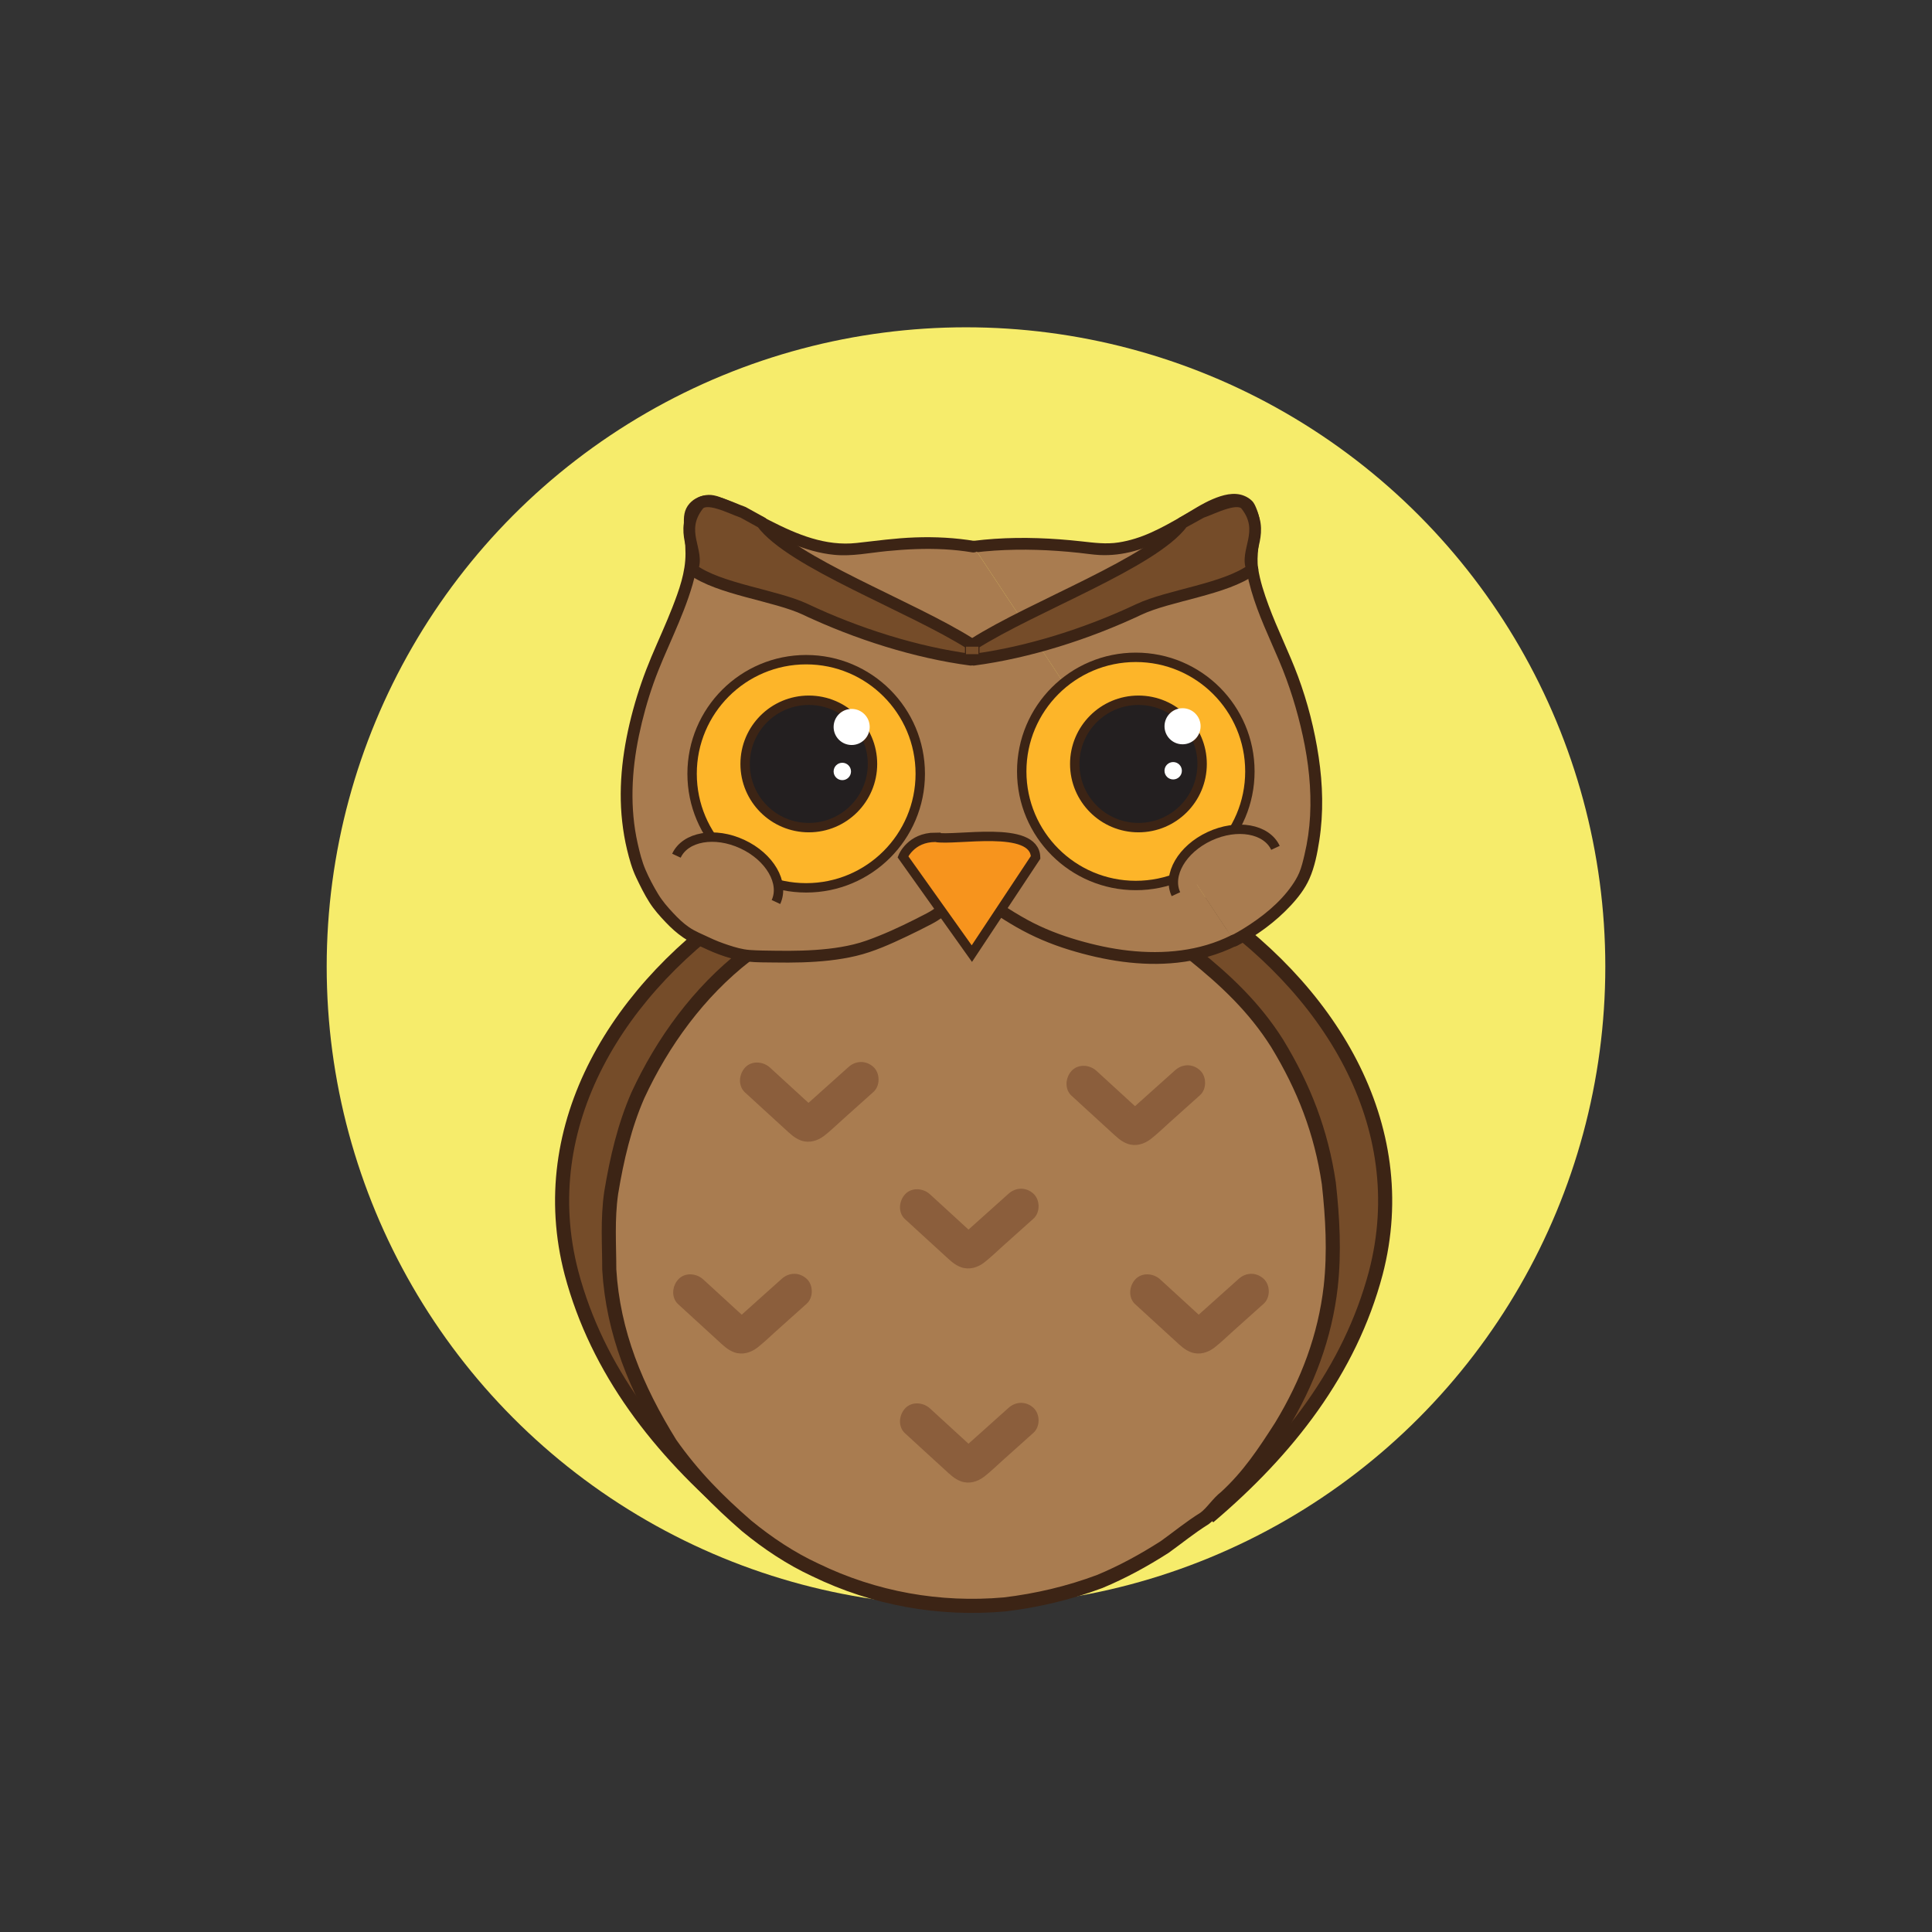 <?xml version="1.0" encoding="UTF-8"?>
<svg id="Layer_1" data-name="Layer 1" xmlns="http://www.w3.org/2000/svg" viewBox="0 0 822.38 822.38">
  <rect x="0" y="0" width="822.38" height="822.38" fill="#333333" stroke="none"/>
  <defs>
    <style>
      .cls-1 {
        fill: #fdb529;
      }

      .cls-1, .cls-2, .cls-3, .cls-4, .cls-5, .cls-6, .cls-7, .cls-8 {
        stroke-miterlimit: 10;
      }

      .cls-1, .cls-2, .cls-3, .cls-4, .cls-5, .cls-9, .cls-7 {
        stroke: #3c2415;
      }

      .cls-1, .cls-2, .cls-4, .cls-7 {
        stroke-width: 4px;
      }

      .cls-10 {
        fill: #8b5e3c;
      }

      .cls-10, .cls-11, .cls-12, .cls-13, .cls-14 {
        stroke-width: 0px;
      }

      .cls-2, .cls-13, .cls-3, .cls-8 {
        fill: #a97c50;
      }

      .cls-11, .cls-5, .cls-9 {
        fill: #754c29;
      }

      .cls-12 {
        fill: #f6ec6b;
      }

      .cls-3, .cls-5, .cls-8 {
        stroke-width: 6px;
      }

      .cls-4 {
        fill: #f7941d;
      }

      .cls-14 {
        fill: #3c2415;
      }

      .cls-6 {
        fill: #fff;
        stroke: #fff;
      }

      .cls-9 {
        stroke-linecap: round;
        stroke-linejoin: round;
        stroke-width: 5px;
      }

      .cls-7 {
        fill: #231f20;
      }

      .cls-8 {
        stroke: #603913;
      }
    </style>
  </defs>
  <circle class="cls-12" cx="411.19" cy="411.45" r="272.13"/>
  <ellipse class="cls-8" cx="412.59" cy="408.68" rx="75.98" ry="32.62"/>
  <path class="cls-5" d="m314.39,645.72c-33.75-28.57-60.13-62.43-71.12-103.82-16.49-63.02,19.75-121.91,76.08-158.77"/>
  <path class="cls-5" d="m514.49,645.72c33.75-28.57,60.13-62.43,71.12-103.82,16.49-63.02-19.75-121.91-76.08-158.77"/>
  <path class="cls-3" d="m317.46,406.74c-19.94,15.49-35.38,36.68-45.94,59.49-5.69,13.04-8.94,26.89-11.37,41.55-1.62,11.41-.81,22-.81,32.59,1.62,26.89,11.37,50.52,26,74.14,9.75,13.85,20.31,24.44,32.5,35.03,8.94,7.33,18.69,13.85,29.25,18.74,25.18,12.22,52.81,17.11,80.43,14.67,13.81-1.63,27.62-4.89,40.62-9.78,9.75-4.07,18.69-8.96,27.62-14.67,5.69-4.07,10.56-8.15,17.06-12.22,3.25-2.44,5.69-6.52,8.94-8.96,9.75-8.96,16.25-18.74,23.56-30.15,11.37-18.74,18.69-38.29,21.12-59.48,1.62-14.67.81-29.33-.81-44-3.25-22-10.56-40.74-21.94-59.48-9.75-15.48-21.94-26.89-35.86-38.09"/>
  <g>
    <path class="cls-13" d="m525.25,400.47c11.28-5.79,26.59-17.74,30.66-29.44,8.15-25.59,4.07-51.92-4.07-77.51-5.7-17.55-15.48-32.91-18.74-51.19-.81-5.85.81-12.43.81-18.28,0-2.93-.81-5.85-2.44-8.78-4.07-4.39-10.59-2.19-15.48,0-16.3,8.78-30.96,20.48-50.52,18.28-17.11-2.19-34.22-2.93-51.04-.83"/>
    <path class="cls-14" d="m526.51,402.63c8.43-4.35,16.41-10.2,22.88-17.15,3.15-3.38,6.08-7.15,7.96-11.39,2.27-5.09,3.38-10.85,4.23-16.34,1.83-11.81,1.49-23.73-.27-35.53-1.74-11.66-4.71-23.33-8.82-34.38-3.8-10.21-8.75-19.96-12.51-30.18-1.87-5.08-3.64-10.4-4.45-15.77s.68-11.24.85-16.77c.08-2.74-.32-5.45-1.32-8.01-.52-1.33-1.08-2.85-2.1-3.88-.96-.97-2.12-1.68-3.37-2.19-4.34-1.77-9.22-.33-13.33,1.4-4.58,1.93-8.84,4.8-13.14,7.29s-8.63,4.93-13.17,6.96-8.99,3.45-13.74,4.2c-5.37.85-10.61.13-15.95-.46-12.23-1.35-24.57-1.89-36.85-1.07-3.01.2-6.01.49-9,.86-1.34.16-2.5,1.03-2.5,2.5,0,1.22,1.15,2.67,2.5,2.5,11.86-1.46,23.84-1.54,35.74-.71,3.05.21,6.09.49,9.12.81s5.8.78,8.71.93c4.95.26,9.95-.36,14.73-1.66,9.41-2.56,17.88-7.61,26.23-12.48,3.95-2.3,7.86-4.88,12.27-6.19,1.74-.52,3.68-.93,5.47-.57.78.16,1.55.45,2.19.93.94.71,1.37,2.11,1.73,3.2,1.67,5.04.28,10.59-.12,15.74-.21,2.74-.23,5.48.25,8.2s1.13,5.32,1.88,7.92c2.97,10.33,7.67,20.03,11.86,29.89,4.38,10.33,7.7,21.05,10.09,32.01s3.72,22.59,3.1,34.02c-.3,5.6-1.09,11.15-2.39,16.6-.61,2.57-1.22,5.26-2.26,7.69-.81,1.9-1.91,3.69-3.08,5.38-5.22,7.49-12.83,13.51-20.53,18.28-1.77,1.1-3.58,2.13-5.44,3.09-2.86,1.48-.33,5.79,2.52,4.32h0Z"/>
  </g>
  <g>
    <path class="cls-13" d="m414.44,232.72c-16.59-2.83-32.88-1.36-49.18.83-23.63,2.93-40.74-13.16-60.29-19.74-4.89-2.19-11.41,1.46-11.41,6.58,0,8.04,1.63,15.36,0,23.4-4.07,16.82-12.22,30.71-17.92,46.8-8.96,26.33-13.04,54.11-3.26,80.44,2.44,5.12,4.89,10.24,8.15,14.63,5.7,6.58,10.45,11.88,18.37,14.73h0c5.31,2.76,14.22,6.1,20.44,6.52h0c15.83.59,33.64.93,48.3-3.46,10.59-3.66,19.55-8.04,29.33-13.16,5.7-3.66,10.59-8.04,17.11-10.97h0c10.42,7.63,23.13,16.32,36.25,20.8,23.78,8.22,51.66,11.96,74.92.19"/>
    <path class="cls-14" d="m415.1,230.31c-8.47-1.42-17.04-1.86-25.61-1.55s-16.57,1.45-24.86,2.36c-13.25,1.46-25.34-3.62-36.88-9.52-5.78-2.95-11.5-6-17.5-8.47-2.7-1.11-5.67-2.56-8.66-2.47s-6.06,1.39-8.06,3.64c-2.43,2.72-2.55,5.77-2.39,9.25.18,4.02.63,8.04.65,12.07.04,7.96-2.73,15.57-5.58,22.91-2.76,7.09-5.97,14-8.92,21.01-3.11,7.39-5.73,14.93-7.83,22.67-4.18,15.42-6.42,31.63-4.61,47.59.45,4.01,1.12,7.99,2.07,11.91.97,4.03,2.12,8.13,3.91,11.87s3.47,7.16,5.6,10.51c1.95,3.08,4.38,5.8,6.89,8.44,2.29,2.41,4.75,4.66,7.5,6.54s5.58,2.92,8.45,4.29c6.02,2.87,12.57,5.28,19.24,5.97,3.72.39,7.56.31,11.3.37s7.75.06,11.62-.06c7.71-.25,15.47-.96,22.98-2.74,7.52-1.78,14.76-5.08,21.72-8.38,3.52-1.66,6.99-3.42,10.44-5.21s6.32-4.09,9.39-6.26,6.06-4.06,9.39-5.58h-2.52c6.42,4.7,12.96,9.25,19.87,13.2,7.11,4.07,14.57,7.22,22.39,9.62,14.8,4.55,30.63,7.18,46.11,5.48,8.83-.97,17.37-3.32,25.32-7.3,2.88-1.44.35-5.76-2.52-4.32-13.43,6.74-28.72,8.12-43.5,6.5-7.39-.81-14.7-2.42-21.84-4.5s-14.47-4.87-21.25-8.57c-7.72-4.22-14.97-9.24-22.06-14.43-.75-.55-1.76-.35-2.52,0-3.33,1.52-6.4,3.48-9.39,5.58s-5.78,4.38-8.98,6.04c-6.68,3.48-13.45,6.83-20.44,9.63-3.51,1.41-7.05,2.73-10.73,3.61-3.48.84-7.02,1.43-10.57,1.83-7.53.85-15.12.97-22.68.85-3.66-.06-7.37-.05-11.02-.33-3.05-.23-6.09-1.13-8.99-2.08s-5.67-2.03-8.39-3.34-5.69-2.44-8.29-4.22-4.69-3.84-6.76-6.04c-2.4-2.55-4.63-5.12-6.45-8.12-2-3.31-3.88-6.83-5.4-10.39s-2.48-7.44-3.32-11.19c-3.39-15.07-2.59-30.78.54-45.82,1.58-7.57,3.66-15.08,6.24-22.37,2.49-7.03,5.59-13.82,8.55-20.66,3.01-6.94,5.91-13.95,8.03-21.23,1.14-3.91,1.91-7.81,2-11.89s-.32-7.87-.55-11.8c-.1-1.75-.39-3.71-.13-5.45.11-.74.67-1.69,1.39-2.38,1.56-1.5,3.91-2.11,5.92-1.52,5.56,1.64,10.97,4.47,16.15,7.12,11.35,5.8,22.76,11.99,35.68,13.2,7.46.7,14.85-.87,22.26-1.6,8.16-.8,16.37-1.2,24.56-.75,3.93.22,7.84.63,11.73,1.28,1.33.22,2.69-.35,3.08-1.75.33-1.2-.41-2.85-1.75-3.08h0Z"/>
  </g>
  <circle class="cls-1" cx="343.16" cy="329.36" r="48.56"/>
  <circle class="cls-1" cx="483.47" cy="328.36" r="48.56"/>
  <circle class="cls-7" cx="344.28" cy="325.18" r="27.11"/>
  <circle class="cls-7" cx="484.59" cy="325.18" r="27.11"/>
  <path class="cls-4" d="m398.19,356.42c8.48,1.63,42.25-5.5,42.63,8.53l-27.14,40.97h0l-29.33-41.22s3.29-8.29,13.84-8.29Z"/>
  <circle class="cls-6" cx="362.52" cy="309.44" r="7.18"/>
  <circle class="cls-6" cx="358.54" cy="328.38" r="3.2"/>
  <circle class="cls-6" cx="503.37" cy="309.14" r="7.18"/>
  <circle class="cls-6" cx="499.38" cy="328.08" r="3.2"/>
  <path class="cls-9" d="m533.1,242.33c-3.54-7.52,6.18-16.01-2.63-27.32-3.45-4.42-13.84,1.26-19.1,3.06l-8,4.42c-12.42,16.92-63.55,35.49-88.94,51.66v6.66c23.2-3.05,48.42-11.04,70.32-21.39,0,0-5.84,2.76,0,0,12.85-6.07,36.83-8.55,48.34-17.08h0Z"/>
  <path class="cls-10" d="m385.27,518.98c3.31,3.03,6.62,6.06,9.92,9.09l7.04,6.44c2.11,1.93,4.07,3.9,6.83,4.89,3.47,1.24,7.05.18,9.85-1.98s5.28-4.61,7.87-6.93c4.38-3.92,8.75-7.84,13.13-11.76,2.93-2.62,2.87-7.97,0-10.61-3.13-2.87-7.48-2.8-10.61,0-3.39,3.04-6.79,6.08-10.18,9.12-1.4,1.26-2.81,2.51-4.21,3.77-.96.86-1.92,1.71-2.87,2.57-.55.49-1.1.98-1.65,1.47-.13.12-.83.89-1.02.91l.88-.67c-.22.16-.44.29-.68.41l1.79-.76c-.23.11-.48.19-.74.23l1.99-.27c-.26.04-.53.03-.79-.01l1.99.27c-.27-.05-.53-.12-.77-.23l1.79.76c-1.07-.55.44.47.5.51-.22-.11-.56-.51-.72-.66l-1.17-1.07-2.41-2.2-3.02-2.77-2.3-2.11-1.77-1.62c-2.69-2.47-5.39-4.93-8.08-7.4-2.89-2.65-7.78-3.07-10.61,0-2.65,2.89-3.09,7.78,0,10.61h0Z"/>
  <path class="cls-10" d="m317.16,465.04c3.31,3.03,6.62,6.06,9.92,9.09l7.04,6.44c2.11,1.93,4.07,3.9,6.83,4.89,3.47,1.24,7.05.18,9.85-1.98s5.28-4.61,7.87-6.93c4.38-3.92,8.75-7.84,13.13-11.76,2.93-2.62,2.87-7.97,0-10.61-3.13-2.87-7.48-2.8-10.61,0-3.39,3.04-6.79,6.08-10.18,9.12-1.4,1.26-2.81,2.51-4.21,3.77-.96.86-1.92,1.71-2.87,2.57-.55.49-1.1.98-1.65,1.47-.13.12-.83.89-1.02.91l.88-.67c-.22.16-.44.29-.68.41l1.79-.76c-.23.11-.48.19-.74.23l1.99-.27c-.26.04-.53.03-.79-.01l1.99.27c-.27-.05-.53-.12-.77-.23l1.79.76c-1.07-.55.44.47.5.51-.22-.11-.56-.51-.72-.66l-1.17-1.07-2.41-2.2-3.02-2.77-2.3-2.11-1.77-1.62c-2.69-2.47-5.39-4.93-8.08-7.4-2.89-2.65-7.78-3.07-10.61,0-2.65,2.89-3.09,7.78,0,10.61h0Z"/>
  <path class="cls-10" d="m456.15,466.44c3.31,3.03,6.62,6.06,9.92,9.09,2.35,2.15,4.69,4.3,7.04,6.44,2.11,1.93,4.07,3.9,6.83,4.89,3.47,1.24,7.05.18,9.85-1.98s5.28-4.61,7.87-6.93c4.38-3.92,8.75-7.84,13.13-11.76,2.93-2.62,2.87-7.97,0-10.61-3.13-2.87-7.48-2.8-10.61,0-3.39,3.04-6.79,6.08-10.18,9.12-1.4,1.26-2.81,2.51-4.21,3.77-.96.86-1.92,1.71-2.87,2.57-.55.49-1.1.98-1.65,1.47-.13.12-.83.89-1.02.91l.88-.67c-.22.16-.44.29-.68.41l1.79-.76c-.23.11-.48.19-.74.23l1.99-.27c-.26.04-.53.03-.79-.01l1.99.27c-.27-.05-.53-.12-.77-.23l1.79.76c-1.07-.55.44.47.5.51-.22-.11-.56-.51-.72-.66l-1.17-1.07-2.41-2.2-3.02-2.77-2.3-2.11-1.77-1.62-8.08-7.4c-2.89-2.65-7.78-3.07-10.61,0-2.65,2.89-3.09,7.78,0,10.61h0Z"/>
  <path class="cls-10" d="m288.73,555.2c3.31,3.03,6.62,6.06,9.92,9.09l7.04,6.44c2.11,1.93,4.07,3.9,6.83,4.89,3.47,1.24,7.05.18,9.85-1.98s5.28-4.61,7.87-6.93c4.38-3.92,8.75-7.84,13.13-11.76,2.93-2.62,2.87-7.97,0-10.61-3.13-2.87-7.48-2.8-10.61,0-3.39,3.04-6.79,6.08-10.18,9.12-1.4,1.26-2.81,2.51-4.21,3.77-.96.86-1.92,1.71-2.87,2.57-.55.49-1.1.98-1.65,1.47-.13.12-.83.89-1.02.91l.88-.67c-.22.16-.44.29-.68.41l1.79-.76c-.23.11-.48.19-.74.23l1.99-.27c-.26.04-.53.03-.79-.01l1.99.27c-.27-.05-.53-.12-.77-.23l1.79.76c-1.07-.55.44.47.5.51-.22-.11-.56-.51-.72-.66l-1.17-1.07-2.41-2.2-3.02-2.77-2.3-2.11-1.77-1.62c-2.69-2.47-5.39-4.93-8.08-7.4-2.89-2.65-7.78-3.07-10.61,0-2.65,2.89-3.09,7.78,0,10.61h0Z"/>
  <path class="cls-10" d="m483.26,555.2c3.31,3.03,6.62,6.06,9.92,9.09l7.04,6.44c2.11,1.93,4.07,3.9,6.83,4.89,3.47,1.24,7.05.18,9.85-1.98s5.28-4.61,7.87-6.93c4.38-3.92,8.75-7.84,13.13-11.76,2.93-2.62,2.87-7.97,0-10.61-3.13-2.87-7.48-2.8-10.61,0-3.39,3.04-6.79,6.08-10.18,9.12-1.4,1.26-2.81,2.51-4.21,3.77-.96.86-1.92,1.71-2.87,2.57-.55.49-1.1.98-1.65,1.47-.13.12-.83.89-1.02.91l.88-.67c-.22.16-.44.29-.68.41l1.79-.76c-.23.11-.48.19-.74.23l1.99-.27c-.26.04-.53.03-.79-.01l1.99.27c-.27-.05-.53-.12-.77-.23l1.79.76c-1.07-.55.44.47.5.51-.22-.11-.56-.51-.72-.66l-1.17-1.07-2.41-2.2-3.02-2.77-2.3-2.11-1.77-1.62c-2.69-2.47-5.39-4.93-8.08-7.4-2.89-2.65-7.78-3.07-10.61,0-2.65,2.89-3.09,7.78,0,10.61h0Z"/>
  <path class="cls-10" d="m385.27,610.13c3.31,3.03,6.62,6.06,9.92,9.09l7.04,6.44c2.11,1.93,4.07,3.9,6.83,4.89,3.47,1.24,7.05.18,9.85-1.98s5.28-4.61,7.87-6.93c4.38-3.92,8.75-7.84,13.13-11.76,2.93-2.62,2.87-7.97,0-10.61-3.13-2.87-7.48-2.8-10.61,0-3.39,3.04-6.79,6.08-10.18,9.12-1.4,1.26-2.81,2.51-4.21,3.77-.96.86-1.92,1.71-2.87,2.57-.55.49-1.1.98-1.65,1.47-.13.12-.83.89-1.02.91l.88-.67c-.22.16-.44.29-.68.41l1.79-.76c-.23.11-.48.19-.74.23l1.99-.27c-.26.04-.53.03-.79-.01l1.99.27c-.27-.05-.53-.12-.77-.23l1.79.76c-1.07-.55.44.47.5.51-.22-.11-.56-.51-.72-.66l-1.17-1.07-2.41-2.2-3.02-2.77-2.3-2.11-1.77-1.62c-2.69-2.47-5.39-4.93-8.08-7.4-2.89-2.65-7.78-3.07-10.61,0-2.65,2.89-3.09,7.78,0,10.61h0Z"/>
  <path class="cls-9" d="m294.57,242.33c3.54-7.52-6.18-16.01,2.63-27.32,3.45-4.42,13.84,1.26,19.1,3.06l8,4.42c12.42,16.92,63.55,35.49,88.94,51.66v6.66c-23.2-3.05-48.42-11.04-70.32-21.39,0,0,5.84,2.76,0,0-12.85-6.07-36.83-8.55-48.34-17.08h0Z"/>
  <rect class="cls-11" x="411.19" y="275.27" width="5.29" height="3.18"/>
  <path class="cls-2" d="m500.55,380.62c-3.8-8.16,2.6-19.2,14.3-24.64,11.7-5.45,24.26-3.24,28.06,4.92"/>
  <path class="cls-2" d="m330.29,383.96c3.8-8.16-2.6-19.2-14.3-24.64-11.7-5.45-24.26-3.24-28.06,4.92"/>
</svg>